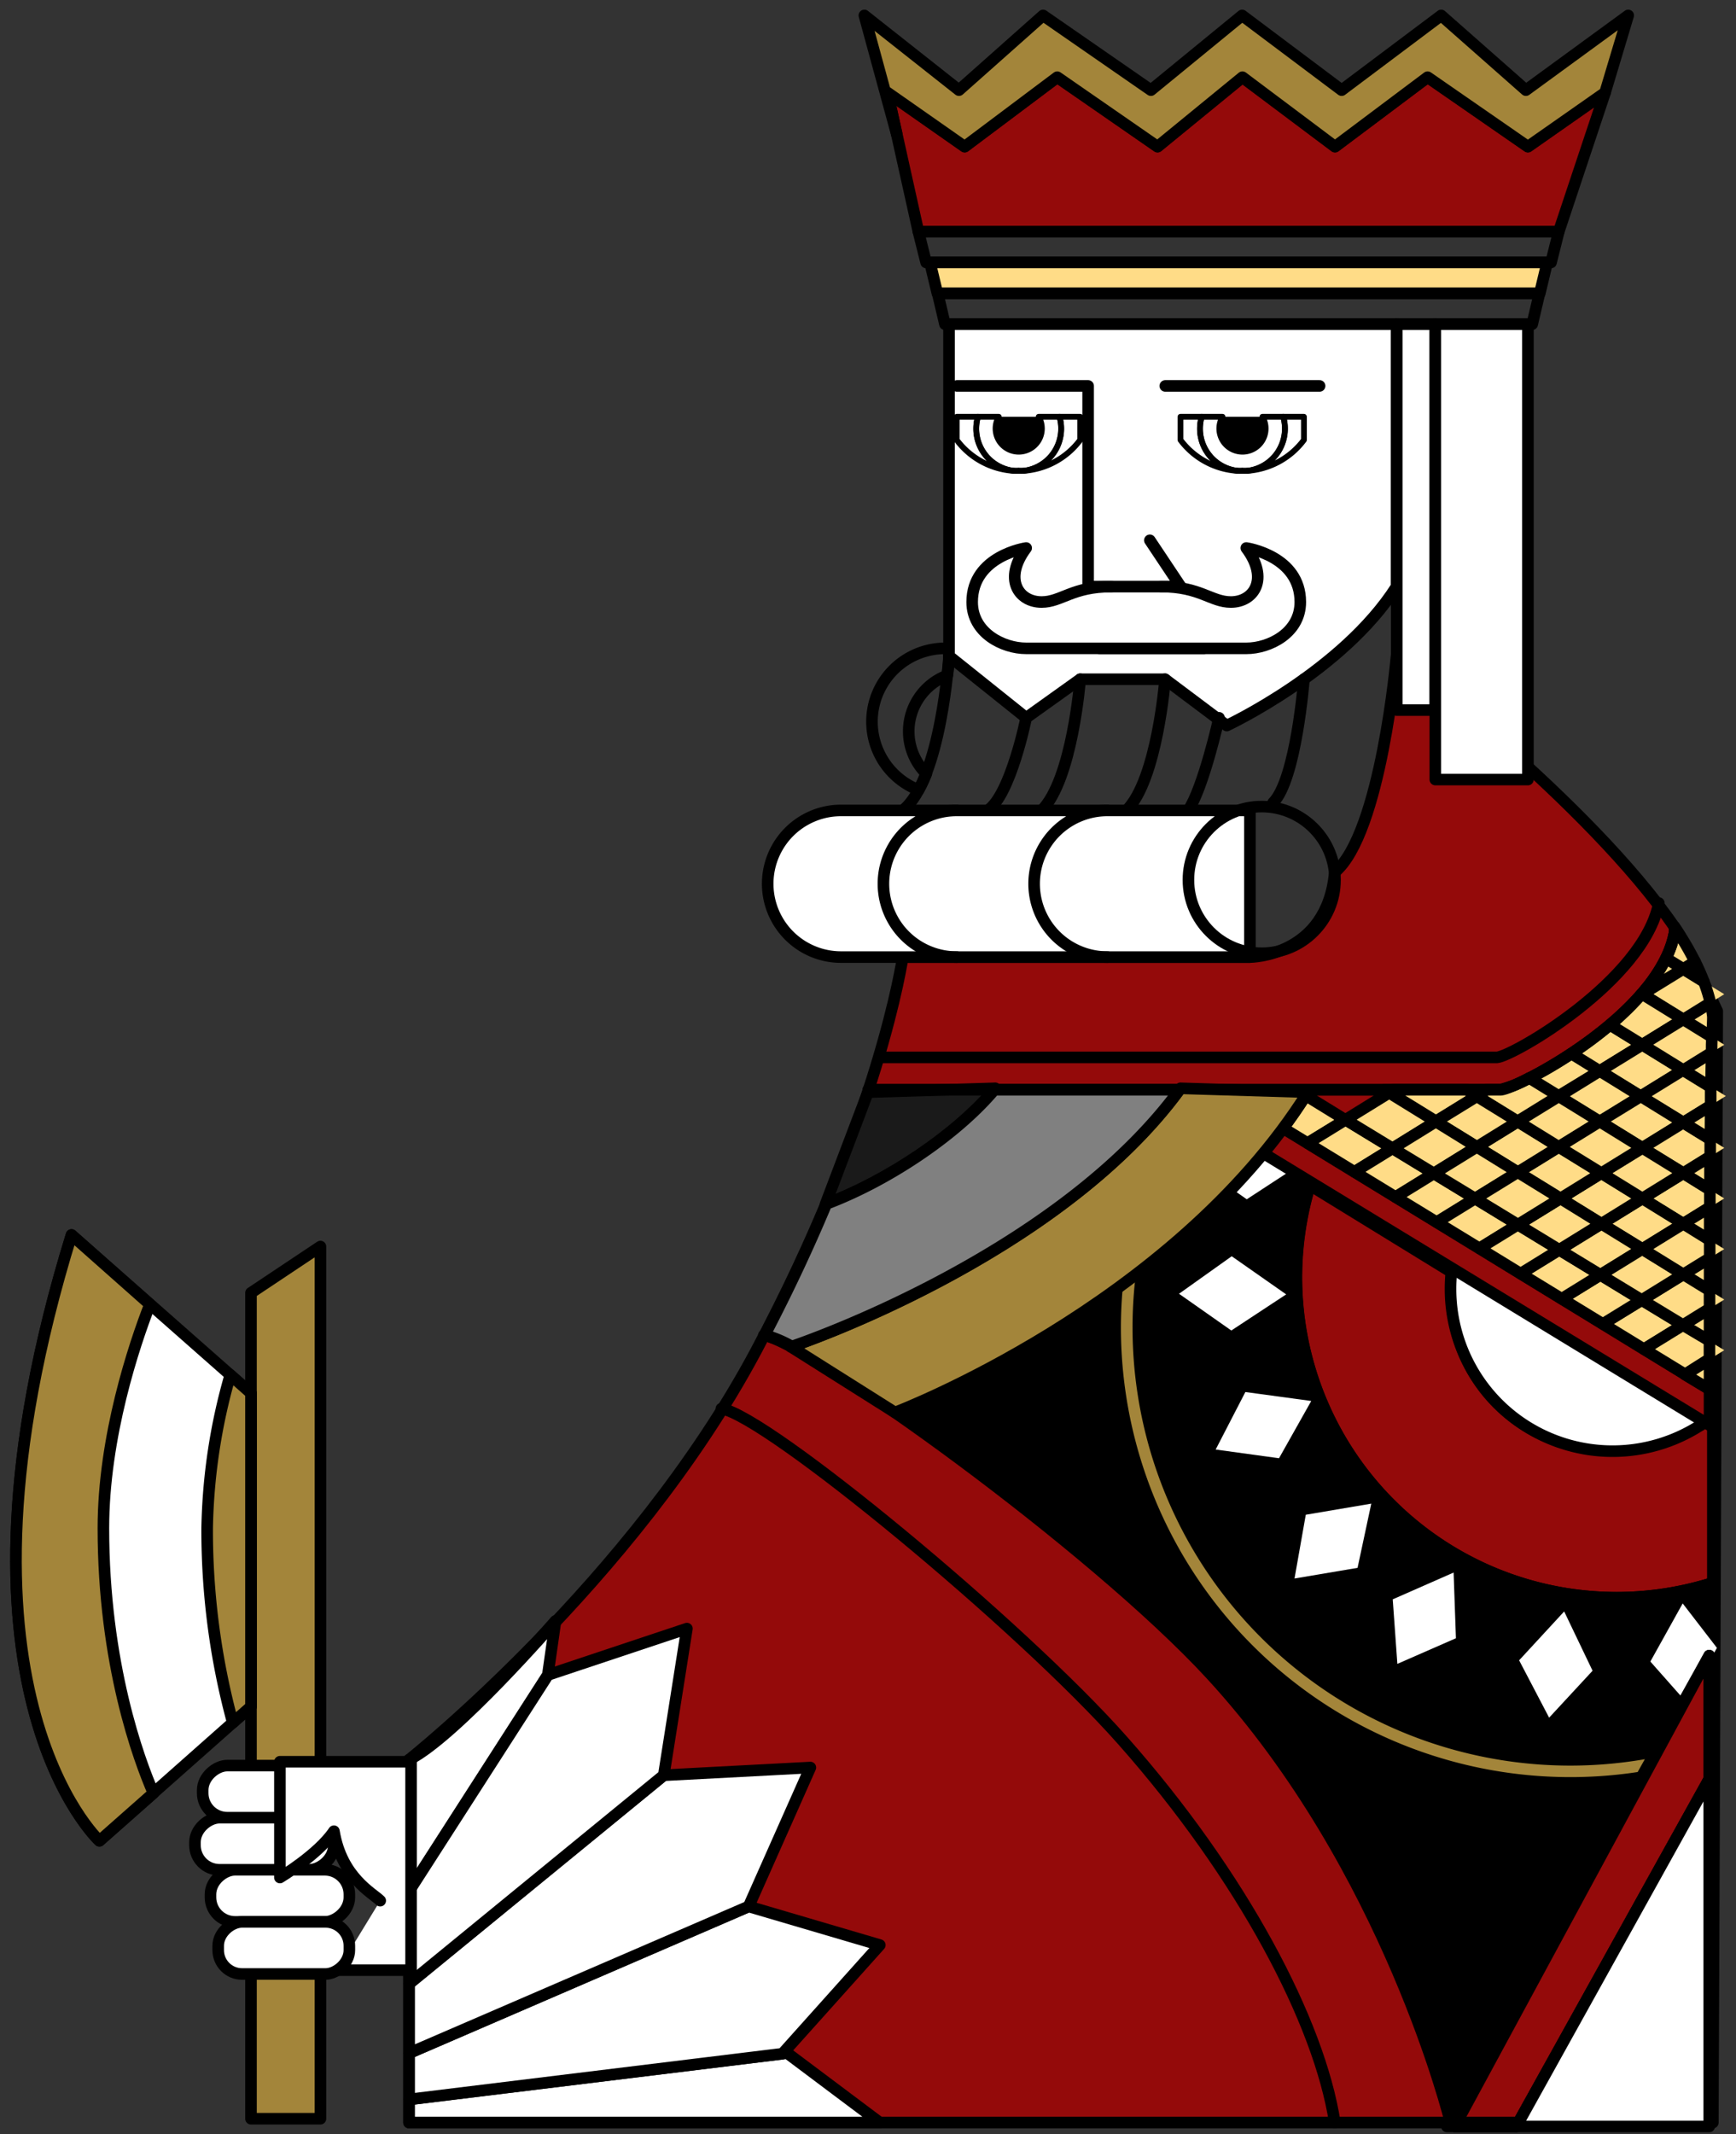 <svg id="Слой_1" data-name="Слой 1" xmlns="http://www.w3.org/2000/svg" viewBox="0 0 225 276.5" width="225" height="276.5"><rect x="0" y="0" width="225" height="276.5" fill="#333333" stroke="none"/><defs><style>.cls-1{fill:#940a0a;}.cls-1,.cls-12,.cls-2,.cls-3,.cls-4,.cls-5,.cls-6,.cls-7,.cls-8,.cls-9{stroke:#000;stroke-linecap:round;stroke-linejoin:round;}.cls-1,.cls-12,.cls-2,.cls-4,.cls-5,.cls-6,.cls-7,.cls-9{stroke-width:1.5px;}.cls-10,.cls-3,.cls-4{fill:#fff;}.cls-3{stroke-width:0.27px;}.cls-5{fill:#a3853a;}.cls-6,.cls-8{fill:none;}.cls-11,.cls-7{fill:#ffdc87;}.cls-8{stroke-width:0.75px;}.cls-9{fill:#1a1a1a;}.cls-12{fill:gray;}</style></defs><title>KingOfDiamonds</title><path class="cls-1" d="M217,120.07C206,104,181,85,181,85s-2,23-8,28c-1,11-11,11-11,11H117s-3,21-19,51-45,53-45,53v47H222l.57-144S218.45,122.13,217,120.07Z"/><path class="cls-2" d="M209.53,207a41.5,41.5,0,0,1-39.74-53.46l-6-4.11A100,100,0,0,1,148,164.51a56,56,0,0,0,66.58,62.39l6.91-12.4v-9.27A41.47,41.47,0,0,1,209.53,207Z"/><path class="cls-3" d="M187.53,167.5A21,21,0,0,0,221,184.34l-33.17-20.46A21,21,0,0,0,187.53,167.5Z"/><path d="M144.78,166.65c-.16,1.76-.25,3.55-.25,5.35a59,59,0,0,0,68.2,58.28l-.2.22L188,275s-8-33-31-58c-9.5-10.33-27.1-24.3-40.58-33.71L116,183a138.06,138.06,0,0,0,28.9-16.13Z"/><path class="cls-4" d="M109,105v0A9.49,9.49,0,0,0,109,124v0h53V105Z"/><path class="cls-4" d="M123,42V85l10,8,7-5h11l8,6s15-7,22-18V42Z"/><rect class="cls-4" x="181.03" y="42" width="5" height="50"/><rect class="cls-4" x="186.03" y="42" width="12" height="59"/><polygon class="cls-1" points="115.03 12 125.03 19 137.03 10 150.03 19 161.03 10 173.03 19 185.03 10 198.03 19 208.03 12 202.03 30 119.03 30 115.03 12"/><polygon class="cls-5" points="211.03 2 197.77 11.68 186.79 2 173.89 11.68 160.99 2 149.17 11.68 135.19 2 124.29 11.68 112.03 2 116.23 17.4 115.03 12 125.03 19 137.03 10 150.03 19 161.03 10 173.03 19 185.03 10 198.03 19 208.03 12 211.03 2"/><polygon class="cls-6" points="201.03 34 120.03 34 119.03 30 202.03 30 201.03 34"/><polygon class="cls-7" points="199.57 38 121.49 38 120.53 34 200.53 34 199.57 38"/><polygon class="cls-6" points="198.59 42 122.47 42 121.53 38 199.53 38 198.59 42"/><polyline class="cls-6" points="124.03 50 141.03 50 141.03 76 153.03 76 149.03 70"/><line class="cls-6" x1="151.03" y1="50" x2="171.03" y2="50"/><path class="cls-6" d="M156,84H133c-3,0-7-2-7-6,0-6,7-7,7-7-3,4-1,7,2,7,2.55,0,4-2,9-2"/><path class="cls-6" d="M142.53,84h19c3,0,7-2,7-6,0-6-7-7-7-7,3,4,1,7-2,7-2.55,0-4-2-9-2"/><path class="cls-6" d="M169,88s-1,13-4,16"/><path class="cls-6" d="M158,93s-2,9-4,12"/><path class="cls-6" d="M146,105c4-4,5-17,5-17"/><path class="cls-6" d="M140,88s-1,13-5,17"/><path class="cls-6" d="M133,93s-2,10-5,12"/><path class="cls-6" d="M123,85s-1,16-6,20"/><circle class="cls-6" cx="163.53" cy="114" r="9.5"/><path class="cls-6" d="M124,105A9.49,9.49,0,0,0,124,124"/><path class="cls-6" d="M143.53,105a9.5,9.5,0,0,0,0,19"/><path class="cls-8" d="M137.32,54a5.48,5.48,0,0,1-4.67,7A10,10,0,0,0,140,57V54Z"/><path class="cls-8" d="M126.53,55.5a5.49,5.49,0,0,1,.21-1.5H124v3a10,10,0,0,0,7.38,4A5.5,5.5,0,0,1,126.53,55.5Z"/><path class="cls-8" d="M137.53,55.5a5.49,5.49,0,0,0-.21-1.5h-2.7a3,3,0,1,1-5.17,0h-2.7a5.48,5.48,0,0,0,4.67,7c.21,0,.41,0,.62,0s.41,0,.62,0A5.5,5.5,0,0,0,137.53,55.5Z"/><path class="cls-8" d="M132.65,61c-.21,0-.41,0-.62,0A5.57,5.57,0,0,0,132.65,61Z"/><path class="cls-8" d="M132,61c-.21,0-.41,0-.62,0A5.57,5.57,0,0,0,132,61Z"/><path d="M132,58.5a3,3,0,0,0,2.58-4.5h-5.17A3,3,0,0,0,132,58.5Z"/><path class="cls-8" d="M166.32,54a5.48,5.48,0,0,1-4.67,7A10,10,0,0,0,169,57V54Z"/><path class="cls-8" d="M155.53,55.5a5.49,5.49,0,0,1,.21-1.5H153v3a10,10,0,0,0,7.38,4A5.5,5.5,0,0,1,155.53,55.5Z"/><path class="cls-8" d="M166.53,55.5a5.49,5.49,0,0,0-.21-1.5h-2.7a3,3,0,1,1-5.17,0h-2.7a5.48,5.48,0,0,0,4.67,7c.21,0,.41,0,.62,0s.41,0,.62,0A5.5,5.5,0,0,0,166.53,55.5Z"/><path class="cls-8" d="M161.65,61c-.21,0-.41,0-.62,0A5.57,5.57,0,0,0,161.65,61Z"/><path class="cls-8" d="M161,61c-.21,0-.41,0-.62,0A5.57,5.57,0,0,0,161,61Z"/><path d="M161,58.5a3,3,0,0,0,2.58-4.5h-5.17A3,3,0,0,0,161,58.5Z"/><path class="cls-6" d="M114,137h80c2.06-.14,19-9.9,21-20"/><path class="cls-6" d="M113.53,141.19h81C196.74,141,214.91,131.6,217,121"/><path class="cls-9" d="M107,156c8-3,17-9,22-15l-16.5.5Z"/><polygon class="cls-10" points="206.41 216.46 200.78 222.54 196.89 215.11 202.73 208.78 206.41 216.46"/><polygon class="cls-10" points="222.53 213.5 218.53 220.5 213.9 215.27 218.09 207.74 222.53 213.5"/><polygon class="cls-10" points="188.7 212.25 181.11 215.57 180.51 207.21 188.4 203.74 188.7 212.25"/><polygon class="cls-10" points="175.95 203.13 167.78 204.51 169.24 196.25 177.73 194.81 175.95 203.13"/><polygon class="cls-10" points="165.77 188.93 157.56 187.8 161.41 180.35 169.95 181.51 165.77 188.93"/><polygon class="cls-10" points="159.59 172.38 152.81 167.62 159.64 162.76 166.7 167.7 159.59 172.38"/><polygon class="cls-10" points="161.59 155.38 154.81 150.62 163.53 149.5 167.53 151.5 161.59 155.38"/><polygon class="cls-6" points="196.53 275.5 221.53 230.5 221.53 214.5 187.53 275.5 196.53 275.5"/><path class="cls-6" d="M173,275c-2-13-12-32-27.5-49.5-13.2-14.91-46-42-52-43"/><path class="cls-6" d="M188,275s-8-33-31-58c-15.39-16.73-52-43-58-44"/><path class="cls-4" d="M53,245l18-28,1-7s-13,15-19,18"/><polygon class="cls-4" points="53.03 272 102.03 266 114.03 275 53.03 275 53.03 272"/><polygon class="cls-4" points="53.03 266 97.03 247 114.03 252 101.41 266.08 53.03 272 53.03 266"/><polygon class="cls-4" points="53.03 257 86.03 230 105.03 229 97.03 247 53.03 266 53.03 257"/><polygon class="cls-4" points="53.03 257 86.03 230 89.03 211 71.03 217 53.03 245 53.03 257"/><polygon class="cls-5" points="41.53 274.5 32.53 274.5 32.53 167.5 41.53 161.5 41.53 274.5"/><path class="cls-4" d="M9.27,160l23.26,20.5v40.6L12.88,238.5S-8.83,218.5,9.27,160Z"/><path class="cls-5" d="M19.43,169,9.27,160c-18.09,58.5,3.62,78.5,3.62,78.5l7-6.18C18,228,13.4,215.54,13.4,198,13.4,186.15,17.37,174.31,19.43,169Z"/><path class="cls-5" d="M32.53,180.5l-2.68-2.37a76.15,76.15,0,0,0-3,19.87,95.2,95.2,0,0,0,3.32,25.2l2.36-2.09Z"/><path class="cls-5" d="M203.53,228a56,56,0,0,1-55.45-63.78c-1.1.84-2.2,1.65-3.3,2.42-.16,1.76-.25,3.55-.25,5.35a59,59,0,0,0,68.2,58.28l1.89-3.38A56.25,56.25,0,0,1,203.53,228Z"/><path class="cls-6" d="M220.43,184.63h0A21,21,0,0,1,188,167a21.26,21.26,0,0,1,.11-2.19l-18.35-11.27A41.52,41.52,0,0,0,222,205.08V183.47c-.51.4-1,.78-1.6,1.14Z"/><path class="cls-6" d="M220.43,184.63v0h0Z"/><polygon class="cls-6" points="163.76 149.43 221.57 184.64 221.57 180 166.03 146 163.76 149.43"/><path class="cls-11" d="M221.57,169.55l1.91-1.18-1.9-1.17Q221.57,168.37,221.57,169.55Z"/><path class="cls-11" d="M223.48,135.36l-1.58-1c0,.62,0,1.28-.05,2Z"/><path class="cls-11" d="M221.61,156.42l1.87-1.15-1.85-1.14Q221.62,155.26,221.61,156.42Z"/><path class="cls-11" d="M223.68,142l-1.93-1.19c0,.77,0,1.57,0,2.4Z"/><path class="cls-11" d="M223.48,148.72l-1.8-1.11q0,1.09,0,2.24Z"/><path class="cls-11" d="M221.59,163l1.89-1.17-1.88-1.16C221.59,161.43,221.59,162.2,221.59,163Z"/><path class="cls-11" d="M221.57,176.11l1.91-1.18-1.91-1.16C221.57,174.54,221.57,175.33,221.57,176.11Z"/><path class="cls-11" d="M223.48,128.81l-2.65-1.63a20.81,20.81,0,0,1,.85,2.74Z"/><path class="cls-7" d="M218.17,152l-5.31,3.28,5.31,3.28,3.44-2.13q0-1.16,0-2.29Z"/><polygon class="cls-7" points="207.55 158.55 212.86 161.82 218.17 158.55 212.86 155.27 207.55 158.55"/><polygon class="cls-7" points="207.55 151.99 202.24 155.27 207.55 158.55 212.86 155.27 207.55 151.99"/><polygon class="cls-7" points="202.03 148.59 196.72 151.87 202.24 155.27 207.55 151.99 202.03 148.59"/><path class="cls-7" d="M207.34,138.76l-3.66-2.26a56.66,56.66,0,0,1-5.44,3.2L202,142Z"/><path class="cls-7" d="M212.86,135.36l-4.18-2.58a54.36,54.36,0,0,1-5,3.72l3.66,2.26Z"/><polygon class="cls-7" points="212.66 142.04 218.17 138.63 212.86 135.36 207.34 138.76 212.66 142.04"/><path class="cls-7" d="M218.17,145.44l3.55-2.19c0-.83,0-1.63,0-2.4l-3.59-2.21-5.51,3.4Z"/><path class="cls-7" d="M190,141.19l1.37.85,1.37-.85Z"/><path class="cls-7" d="M221.59,160.66q0-2.17,0-4.24l-3.44,2.13Z"/><path class="cls-7" d="M221.58,167.2c0-1.43,0-2.83,0-4.21l-3.42,2.11Z"/><polygon class="cls-7" points="196.72 145.31 191.41 148.59 196.72 151.87 202.03 148.59 196.72 145.31"/><path class="cls-7" d="M221.84,136.37l-3.67,2.27,3.59,2.21C221.78,139.21,221.81,137.71,221.84,136.37Z"/><path class="cls-7" d="M202,142l-3.79-2.34a14.44,14.44,0,0,1-3.67,1.49h-1.79l-1.37.85,5.31,3.28Z"/><path class="cls-7" d="M221.57,173.77c0-1.43,0-2.83,0-4.22l-3.44,2.13Z"/><path class="cls-7" d="M169.24,141.93q-1.39,2.18-2.93,4.24l3.16,1.93,4.92-3Z"/><path class="cls-7" d="M218.17,125.53l-2.24-1.38a21.61,21.61,0,0,1-3.14,4.62l.07,0Z"/><path class="cls-7" d="M179.42,141.19l.63.39.63-.39Z"/><path class="cls-7" d="M212.79,128.76l-.16.18.23-.14Z"/><polygon class="cls-7" points="212.66 142.04 207.34 138.76 202.03 142.04 207.34 145.31 212.66 142.04"/><polygon class="cls-7" points="212.86 148.72 218.17 145.44 212.66 142.04 207.34 145.31 212.86 148.72"/><path class="cls-7" d="M218.17,152l3.49-2.15q0-1.14,0-2.24l-3.51-2.16-5.31,3.28Z"/><polygon class="cls-7" points="207.34 145.31 202.03 142.04 196.72 145.31 202.03 148.59 207.34 145.31"/><path class="cls-7" d="M221.72,143.25l-3.55,2.19,3.51,2.16Q221.7,145.31,221.72,143.25Z"/><polygon class="cls-7" points="207.55 151.99 212.86 155.27 218.17 151.99 212.86 148.72 207.55 151.99"/><path class="cls-7" d="M221.63,154.13c0-1.48,0-2.91,0-4.28L218.17,152Z"/><polygon class="cls-7" points="207.34 145.31 202.03 148.59 207.55 151.99 212.86 148.72 207.34 145.31"/><path class="cls-7" d="M222,131.72a15.79,15.79,0,0,0-.31-1.81l-3.51,2.17,3.73,2.3C221.93,133.37,222,132.47,222,131.72Z"/><polygon class="cls-7" points="174.4 145.07 169.47 148.11 175.55 151.83 180.49 148.78 174.4 145.07"/><path class="cls-7" d="M191.41,142l-1.37-.85h-9.35l-.63.39,6.05,3.73Z"/><polygon class="cls-7" points="186.1 145.31 180.05 141.58 174.4 145.07 180.49 148.78 186.1 145.31"/><polygon class="cls-7" points="196.72 145.31 191.41 142.04 186.1 145.31 191.41 148.59 196.72 145.31"/><polygon class="cls-7" points="207.74 171.53 213.07 174.8 218.13 171.68 212.78 168.43 207.74 171.53"/><polygon class="cls-7" points="207.43 165.17 202.41 168.27 207.74 171.53 212.78 168.43 207.43 165.17"/><path class="cls-7" d="M218.17,165.1l-5.39,3.32,5.35,3.25,3.44-2.13q0-1.19,0-2.35Z"/><polygon class="cls-7" points="180.49 148.78 175.55 151.83 180.88 155.09 185.84 152.03 180.49 148.78"/><polygon class="cls-7" points="202.09 161.92 197.08 165.01 202.41 168.27 207.43 165.17 202.09 161.92"/><polygon class="cls-7" points="185.84 152.03 180.88 155.09 186.21 158.35 191.19 155.28 185.84 152.03"/><polygon class="cls-7" points="191.19 155.28 186.21 158.35 191.75 161.74 196.74 158.66 191.19 155.28"/><polygon class="cls-7" points="196.74 158.66 191.75 161.74 197.08 165.01 202.09 161.92 196.74 158.66"/><polygon class="cls-7" points="207.55 158.55 202.09 161.92 207.43 165.17 212.86 161.82 207.55 158.55"/><polygon class="cls-7" points="207.43 165.17 212.78 168.43 218.17 165.1 212.86 161.82 207.43 165.17"/><path class="cls-7" d="M218.17,158.55l-5.31,3.28,5.31,3.28,3.42-2.11c0-.79,0-1.56,0-2.33Z"/><polygon class="cls-7" points="202.24 155.27 196.74 158.66 202.09 161.92 207.55 158.55 202.24 155.27"/><path class="cls-7" d="M218.13,171.68l-5.06,3.12,5.33,3.26,3.16-2c0-.78,0-1.57,0-2.34Z"/><polygon class="cls-7" points="186.1 145.31 180.49 148.78 185.84 152.03 191.41 148.59 186.1 145.31"/><polygon class="cls-7" points="191.41 148.59 185.84 152.03 191.19 155.28 196.72 151.87 191.41 148.59"/><polygon class="cls-7" points="196.72 151.87 191.19 155.28 196.74 158.66 202.24 155.27 196.72 151.87"/><path class="cls-7" d="M212.86,128.81l5.31,3.28,3.51-2.17a20.81,20.81,0,0,0-.85-2.74l-2.66-1.64Z"/><path class="cls-7" d="M220.83,127.17q-.49-1.28-1.14-2.58l-1.52.94Z"/><path class="cls-7" d="M208.68,132.78l4.18,2.58,5.31-3.28-5.31-3.28-.23.14A37.85,37.85,0,0,1,208.68,132.78Z"/><path class="cls-7" d="M218.17,138.64l3.67-2.27c0-.71,0-1.37.05-2l-3.73-2.3-5.31,3.28Z"/><path class="cls-7" d="M221.57,180q0-2,0-3.89l-3.16,2Z"/><path class="cls-7" d="M215.93,124.15l2.24,1.38,1.52-.94a42.24,42.24,0,0,0-2.66-4.52V121A13.06,13.06,0,0,1,215.93,124.15Z"/><path class="cls-6" d="M117.78,94.75a7.75,7.75,0,0,1,5-7.25C123,86,123,85,123,85V84l-.5,0a9.5,9.5,0,0,0-3.44,18.35,18.71,18.71,0,0,0,1-2.11A7.73,7.73,0,0,1,117.78,94.75Z"/><path class="cls-6" d="M112.53,141.19h82C196.74,141,214.91,131.6,217,121"/><polygon class="cls-6" points="196.53 275.5 221.53 230.5 221.53 214.5 188.53 275.5 196.53 275.5"/><path class="cls-5" d="M203.53,228a56,56,0,0,1-55.45-63.78c-1.1.84-2.2,1.65-3.3,2.42-.16,1.76-.25,3.55-.25,5.35a59,59,0,0,0,68.2,58.28l1.89-3.38A56.25,56.25,0,0,1,203.53,228Z"/><rect class="cls-4" x="32.9" y="236.63" width="6.75" height="18" rx="3.18" ry="3.18" transform="translate(-209.35 281.9) rotate(-90)"/><rect class="cls-4" x="30.9" y="229.87" width="6.75" height="18" rx="3.18" ry="3.18" transform="translate(-204.6 273.15) rotate(-90)"/><rect class="cls-4" x="31.9" y="223.12" width="6.75" height="18" rx="3.18" ry="3.18" transform="translate(-196.85 267.4) rotate(-90)"/><path class="cls-4" d="M49.28,246.25c-1-1-5-3-6-9-2,3-7,6-7,6v-15h17v27h-9.5"/><rect class="cls-4" x="33.4" y="243.88" width="6.75" height="17" rx="3.09" ry="3.09" transform="translate(-215.6 289.15) rotate(-90)"/><path class="cls-5" d="M102.53,174.5,116,183s36-13.66,53.5-41.5L153,141c-16,22-50.5,33.5-50.5,33.5"/><path class="cls-12" d="M152.88,141.19h-24c-5,5.92-13.88,11.82-21.78,14.79-2.18,5.21-4.82,10.92-8,17a14.52,14.52,0,0,1,3.52,1.47C103.84,174.06,137.13,162.65,152.88,141.19Z"/><polygon class="cls-4" points="196.53 275.5 221.53 275.5 221.53 230.5 196.53 275.5"/></svg>